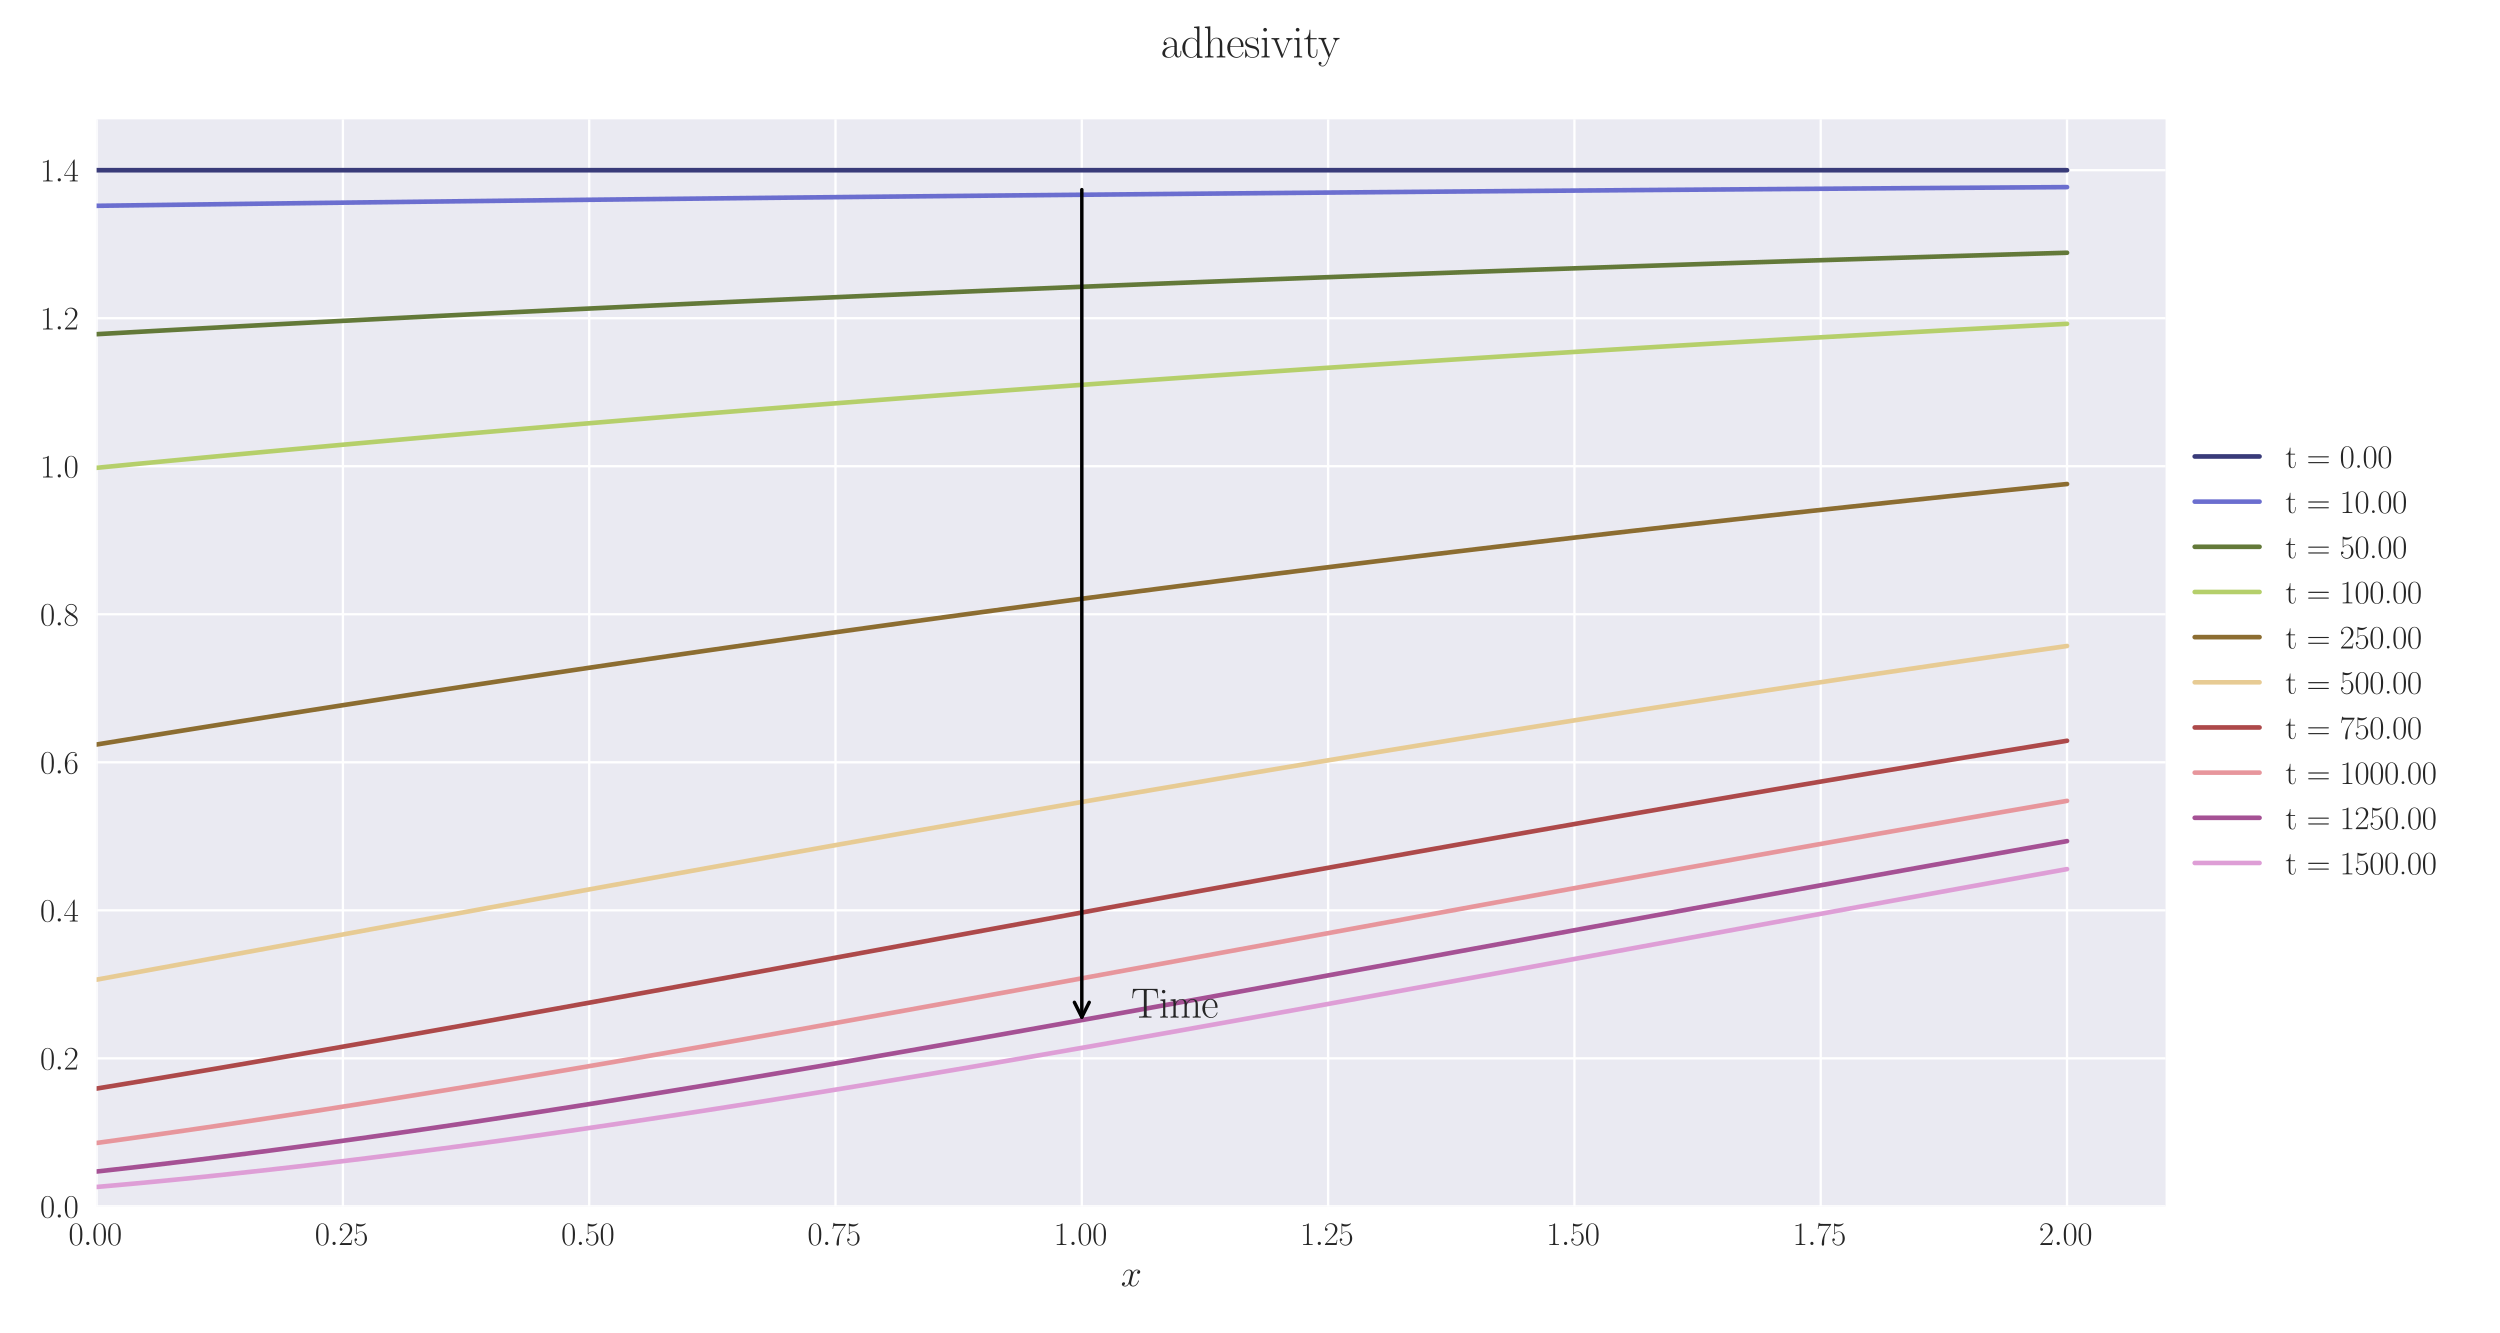 <?xml version="1.0" encoding="utf-8" standalone="no"?>
<!DOCTYPE svg PUBLIC "-//W3C//DTD SVG 1.1//EN"
  "http://www.w3.org/Graphics/SVG/1.1/DTD/svg11.dtd">
<svg xmlns:xlink="http://www.w3.org/1999/xlink" width="1080pt" height="576pt" viewBox="0 0 1080 576" xmlns="http://www.w3.org/2000/svg" version="1.1">
 <defs>
  <style type="text/css">*{stroke-linejoin: round; stroke-linecap: butt}</style>
 </defs>
 <g id="figure_1">
  <g id="patch_1">
   <path d="M 0 576 
L 1080 576 
L 1080 0 
L 0 0 
z
" style="fill: #ffffff"/>
  </g>
  <g id="axes_1">
   <g id="patch_2">
    <path d="M 41.731 521.153 
L 935.518 521.153 
L 935.518 51.564 
L 41.731 51.564 
z
" style="fill: #eaeaf2"/>
   </g>
   <g id="matplotlib.axis_1">
    <g id="xtick_1">
     <g id="line2d_1">
      <path d="M 41.731 521.153 
L 41.731 51.564 
" clip-path="url(#p444e261266)" style="fill: none; stroke: #ffffff; stroke-linecap: round"/>
     </g>
     <g id="line2d_2"/>
     <g id="text_1">
      <!-- $\mathdefault{0.00}$ -->
      <g style="fill: #262626" transform="translate(29.591 537.839) scale(0.14 -0.14)">
       <defs>
        <path id="CMR17-30" d="M 2688 2025 
C 2688 2416 2682 3080 2413 3591 
C 2176 4039 1798 4198 1466 4198 
C 1158 4198 768 4058 525 3597 
C 269 3118 243 2524 243 2025 
C 243 1661 250 1106 448 619 
C 723 -39 1216 -128 1466 -128 
C 1760 -128 2208 -7 2470 600 
C 2662 1042 2688 1559 2688 2025 
z
M 1466 -26 
C 1056 -26 813 325 723 812 
C 653 1188 653 1738 653 2096 
C 653 2588 653 2997 736 3387 
C 858 3929 1216 4096 1466 4096 
C 1728 4096 2067 3923 2189 3400 
C 2272 3036 2278 2607 2278 2096 
C 2278 1680 2278 1169 2202 792 
C 2067 95 1690 -26 1466 -26 
z
" transform="scale(0.016)"/>
        <path id="CMMI12-3a" d="M 1178 307 
C 1178 492 1024 619 870 619 
C 685 619 557 466 557 313 
C 557 128 710 0 864 0 
C 1050 0 1178 153 1178 307 
z
" transform="scale(0.016)"/>
       </defs>
       <use xlink:href="#CMR17-30" transform="scale(0.996)"/>
       <use xlink:href="#CMMI12-3a" transform="translate(45.69 0) scale(0.996)"/>
       <use xlink:href="#CMR17-30" transform="translate(72.788 0) scale(0.996)"/>
       <use xlink:href="#CMR17-30" transform="translate(118.478 0) scale(0.996)"/>
      </g>
     </g>
    </g>
    <g id="xtick_2">
     <g id="line2d_3">
      <path d="M 148.134 521.153 
L 148.134 51.564 
" clip-path="url(#p444e261266)" style="fill: none; stroke: #ffffff; stroke-linecap: round"/>
     </g>
     <g id="line2d_4"/>
     <g id="text_2">
      <!-- $\mathdefault{0.25}$ -->
      <g style="fill: #262626" transform="translate(135.994 537.839) scale(0.14 -0.14)">
       <defs>
        <path id="CMR17-32" d="M 2669 989 
L 2554 989 
C 2490 536 2438 459 2413 420 
C 2381 369 1920 369 1830 369 
L 602 369 
C 832 619 1280 1072 1824 1597 
C 2214 1967 2669 2402 2669 3035 
C 2669 3790 2067 4224 1395 4224 
C 691 4224 262 3604 262 3030 
C 262 2780 448 2748 525 2748 
C 589 2748 781 2787 781 3010 
C 781 3207 614 3264 525 3264 
C 486 3264 448 3258 422 3245 
C 544 3790 915 4058 1306 4058 
C 1862 4058 2227 3617 2227 3035 
C 2227 2479 1901 2000 1536 1584 
L 262 146 
L 262 0 
L 2515 0 
L 2669 989 
z
" transform="scale(0.016)"/>
        <path id="CMR17-35" d="M 730 3692 
C 794 3666 1056 3584 1325 3584 
C 1920 3584 2246 3911 2432 4100 
C 2432 4157 2432 4192 2394 4192 
C 2387 4192 2374 4192 2323 4163 
C 2099 4058 1837 3973 1517 3973 
C 1325 3973 1037 3999 723 4139 
C 653 4171 640 4171 634 4171 
C 602 4171 595 4164 595 4037 
L 595 2203 
C 595 2089 595 2057 659 2057 
C 691 2057 704 2070 736 2114 
C 941 2401 1222 2522 1542 2522 
C 1766 2522 2246 2382 2246 1289 
C 2246 1085 2246 715 2054 421 
C 1894 159 1645 25 1370 25 
C 947 25 518 320 403 814 
C 429 807 480 795 506 795 
C 589 795 749 840 749 1038 
C 749 1210 627 1280 506 1280 
C 358 1280 262 1190 262 1011 
C 262 454 704 -128 1382 -128 
C 2042 -128 2669 440 2669 1264 
C 2669 2030 2170 2624 1549 2624 
C 1222 2624 947 2503 730 2274 
L 730 3692 
z
" transform="scale(0.016)"/>
       </defs>
       <use xlink:href="#CMR17-30" transform="scale(0.996)"/>
       <use xlink:href="#CMMI12-3a" transform="translate(45.69 0) scale(0.996)"/>
       <use xlink:href="#CMR17-32" transform="translate(72.788 0) scale(0.996)"/>
       <use xlink:href="#CMR17-35" transform="translate(118.478 0) scale(0.996)"/>
      </g>
     </g>
    </g>
    <g id="xtick_3">
     <g id="line2d_5">
      <path d="M 254.537 521.153 
L 254.537 51.564 
" clip-path="url(#p444e261266)" style="fill: none; stroke: #ffffff; stroke-linecap: round"/>
     </g>
     <g id="line2d_6"/>
     <g id="text_3">
      <!-- $\mathdefault{0.50}$ -->
      <g style="fill: #262626" transform="translate(242.397 537.839) scale(0.14 -0.14)">
       <use xlink:href="#CMR17-30" transform="scale(0.996)"/>
       <use xlink:href="#CMMI12-3a" transform="translate(45.69 0) scale(0.996)"/>
       <use xlink:href="#CMR17-35" transform="translate(72.788 0) scale(0.996)"/>
       <use xlink:href="#CMR17-30" transform="translate(118.478 0) scale(0.996)"/>
      </g>
     </g>
    </g>
    <g id="xtick_4">
     <g id="line2d_7">
      <path d="M 360.94 521.153 
L 360.94 51.564 
" clip-path="url(#p444e261266)" style="fill: none; stroke: #ffffff; stroke-linecap: round"/>
     </g>
     <g id="line2d_8"/>
     <g id="text_4">
      <!-- $\mathdefault{0.75}$ -->
      <g style="fill: #262626" transform="translate(348.801 537.839) scale(0.14 -0.14)">
       <defs>
        <path id="CMR17-37" d="M 2886 3941 
L 2886 4081 
L 1382 4081 
C 634 4081 621 4165 595 4288 
L 480 4288 
L 294 3094 
L 410 3094 
C 429 3215 474 3540 550 3661 
C 589 3712 1062 3712 1171 3712 
L 2579 3712 
L 1869 2661 
C 1395 1954 1069 999 1069 165 
C 1069 89 1069 -128 1299 -128 
C 1530 -128 1530 89 1530 171 
L 1530 465 
C 1530 1508 1709 2196 2003 2636 
L 2886 3941 
z
" transform="scale(0.016)"/>
       </defs>
       <use xlink:href="#CMR17-30" transform="scale(0.996)"/>
       <use xlink:href="#CMMI12-3a" transform="translate(45.69 0) scale(0.996)"/>
       <use xlink:href="#CMR17-37" transform="translate(72.788 0) scale(0.996)"/>
       <use xlink:href="#CMR17-35" transform="translate(118.478 0) scale(0.996)"/>
      </g>
     </g>
    </g>
    <g id="xtick_5">
     <g id="line2d_9">
      <path d="M 467.343 521.153 
L 467.343 51.564 
" clip-path="url(#p444e261266)" style="fill: none; stroke: #ffffff; stroke-linecap: round"/>
     </g>
     <g id="line2d_10"/>
     <g id="text_5">
      <!-- $\mathdefault{1.00}$ -->
      <g style="fill: #262626" transform="translate(455.204 537.839) scale(0.14 -0.14)">
       <defs>
        <path id="CMR17-31" d="M 1702 4058 
C 1702 4192 1696 4192 1606 4192 
C 1357 3916 979 3827 621 3827 
C 602 3827 570 3827 563 3808 
C 557 3795 557 3782 557 3648 
C 755 3648 1088 3686 1344 3839 
L 1344 461 
C 1344 236 1331 160 781 160 
L 589 160 
L 589 0 
C 896 0 1216 0 1523 0 
C 1830 0 2150 0 2458 0 
L 2458 160 
L 2266 160 
C 1715 160 1702 230 1702 458 
L 1702 4058 
z
" transform="scale(0.016)"/>
       </defs>
       <use xlink:href="#CMR17-31" transform="scale(0.996)"/>
       <use xlink:href="#CMMI12-3a" transform="translate(45.69 0) scale(0.996)"/>
       <use xlink:href="#CMR17-30" transform="translate(72.788 0) scale(0.996)"/>
       <use xlink:href="#CMR17-30" transform="translate(118.478 0) scale(0.996)"/>
      </g>
     </g>
    </g>
    <g id="xtick_6">
     <g id="line2d_11">
      <path d="M 573.747 521.153 
L 573.747 51.564 
" clip-path="url(#p444e261266)" style="fill: none; stroke: #ffffff; stroke-linecap: round"/>
     </g>
     <g id="line2d_12"/>
     <g id="text_6">
      <!-- $\mathdefault{1.25}$ -->
      <g style="fill: #262626" transform="translate(561.607 537.839) scale(0.14 -0.14)">
       <use xlink:href="#CMR17-31" transform="scale(0.996)"/>
       <use xlink:href="#CMMI12-3a" transform="translate(45.69 0) scale(0.996)"/>
       <use xlink:href="#CMR17-32" transform="translate(72.788 0) scale(0.996)"/>
       <use xlink:href="#CMR17-35" transform="translate(118.478 0) scale(0.996)"/>
      </g>
     </g>
    </g>
    <g id="xtick_7">
     <g id="line2d_13">
      <path d="M 680.15 521.153 
L 680.15 51.564 
" clip-path="url(#p444e261266)" style="fill: none; stroke: #ffffff; stroke-linecap: round"/>
     </g>
     <g id="line2d_14"/>
     <g id="text_7">
      <!-- $\mathdefault{1.50}$ -->
      <g style="fill: #262626" transform="translate(668.01 537.839) scale(0.14 -0.14)">
       <use xlink:href="#CMR17-31" transform="scale(0.996)"/>
       <use xlink:href="#CMMI12-3a" transform="translate(45.69 0) scale(0.996)"/>
       <use xlink:href="#CMR17-35" transform="translate(72.788 0) scale(0.996)"/>
       <use xlink:href="#CMR17-30" transform="translate(118.478 0) scale(0.996)"/>
      </g>
     </g>
    </g>
    <g id="xtick_8">
     <g id="line2d_15">
      <path d="M 786.553 521.153 
L 786.553 51.564 
" clip-path="url(#p444e261266)" style="fill: none; stroke: #ffffff; stroke-linecap: round"/>
     </g>
     <g id="line2d_16"/>
     <g id="text_8">
      <!-- $\mathdefault{1.75}$ -->
      <g style="fill: #262626" transform="translate(774.414 537.839) scale(0.14 -0.14)">
       <use xlink:href="#CMR17-31" transform="scale(0.996)"/>
       <use xlink:href="#CMMI12-3a" transform="translate(45.69 0) scale(0.996)"/>
       <use xlink:href="#CMR17-37" transform="translate(72.788 0) scale(0.996)"/>
       <use xlink:href="#CMR17-35" transform="translate(118.478 0) scale(0.996)"/>
      </g>
     </g>
    </g>
    <g id="xtick_9">
     <g id="line2d_17">
      <path d="M 892.956 521.153 
L 892.956 51.564 
" clip-path="url(#p444e261266)" style="fill: none; stroke: #ffffff; stroke-linecap: round"/>
     </g>
     <g id="line2d_18"/>
     <g id="text_9">
      <!-- $\mathdefault{2.00}$ -->
      <g style="fill: #262626" transform="translate(880.817 537.839) scale(0.14 -0.14)">
       <use xlink:href="#CMR17-32" transform="scale(0.996)"/>
       <use xlink:href="#CMMI12-3a" transform="translate(45.69 0) scale(0.996)"/>
       <use xlink:href="#CMR17-30" transform="translate(72.788 0) scale(0.996)"/>
       <use xlink:href="#CMR17-30" transform="translate(118.478 0) scale(0.996)"/>
      </g>
     </g>
    </g>
    <g id="text_10">
     <!-- $x$ -->
     <g style="fill: #262626" transform="translate(484.189 555.621) scale(0.16 -0.16)">
      <defs>
       <path id="CMMI12-78" d="M 3034 2606 
C 2829 2567 2752 2414 2752 2293 
C 2752 2139 2874 2088 2963 2088 
C 3155 2088 3290 2254 3290 2427 
C 3290 2695 2982 2816 2714 2816 
C 2323 2816 2106 2433 2048 2312 
C 1901 2816 1504 2816 1389 2816 
C 736 2816 390 1980 390 1839 
C 390 1814 416 1782 461 1782 
C 512 1782 525 1820 538 1846 
C 755 2555 1184 2689 1370 2689 
C 1658 2689 1715 2420 1715 2267 
C 1715 2127 1677 1980 1600 1673 
L 1382 798 
C 1286 415 1101 64 762 64 
C 730 64 570 64 435 147 
C 666 192 717 383 717 460 
C 717 588 621 664 499 664 
C 346 664 179 530 179 326 
C 179 57 480 -64 755 -64 
C 1062 -64 1280 179 1414 441 
C 1517 64 1837 -64 2074 -64 
C 2726 -64 3072 773 3072 913 
C 3072 945 3046 971 3008 971 
C 2950 971 2944 939 2925 888 
C 2752 326 2381 64 2093 64 
C 1869 64 1747 230 1747 492 
C 1747 632 1773 734 1875 1156 
L 2099 2024 
C 2195 2408 2413 2689 2707 2689 
C 2720 2689 2899 2689 3034 2606 
z
" transform="scale(0.016)"/>
      </defs>
      <use xlink:href="#CMMI12-78" transform="scale(0.996)"/>
     </g>
    </g>
   </g>
   <g id="matplotlib.axis_2">
    <g id="ytick_1">
     <g id="line2d_19">
      <path d="M 41.731 521.153 
L 935.518 521.153 
" clip-path="url(#p444e261266)" style="fill: none; stroke: #ffffff; stroke-linecap: round"/>
     </g>
     <g id="line2d_20"/>
     <g id="text_11">
      <!-- $\mathdefault{0.0}$ -->
      <g style="fill: #262626" transform="translate(17.28 525.996) scale(0.14 -0.14)">
       <use xlink:href="#CMR17-30" transform="scale(0.996)"/>
       <use xlink:href="#CMMI12-3a" transform="translate(45.69 0) scale(0.996)"/>
       <use xlink:href="#CMR17-30" transform="translate(72.788 0) scale(0.996)"/>
      </g>
     </g>
    </g>
    <g id="ytick_2">
     <g id="line2d_21">
      <path d="M 41.731 457.206 
L 935.518 457.206 
" clip-path="url(#p444e261266)" style="fill: none; stroke: #ffffff; stroke-linecap: round"/>
     </g>
     <g id="line2d_22"/>
     <g id="text_12">
      <!-- $\mathdefault{0.2}$ -->
      <g style="fill: #262626" transform="translate(17.28 462.049) scale(0.14 -0.14)">
       <use xlink:href="#CMR17-30" transform="scale(0.996)"/>
       <use xlink:href="#CMMI12-3a" transform="translate(45.69 0) scale(0.996)"/>
       <use xlink:href="#CMR17-32" transform="translate(72.788 0) scale(0.996)"/>
      </g>
     </g>
    </g>
    <g id="ytick_3">
     <g id="line2d_23">
      <path d="M 41.731 393.26 
L 935.518 393.26 
" clip-path="url(#p444e261266)" style="fill: none; stroke: #ffffff; stroke-linecap: round"/>
     </g>
     <g id="line2d_24"/>
     <g id="text_13">
      <!-- $\mathdefault{0.4}$ -->
      <g style="fill: #262626" transform="translate(17.28 398.103) scale(0.14 -0.14)">
       <defs>
        <path id="CMR17-34" d="M 2150 4122 
C 2150 4256 2144 4256 2029 4256 
L 128 1254 
L 128 1088 
L 1779 1088 
L 1779 457 
C 1779 224 1766 160 1318 160 
L 1197 160 
L 1197 0 
C 1402 0 1747 0 1965 0 
C 2182 0 2528 0 2733 0 
L 2733 160 
L 2611 160 
C 2163 160 2150 224 2150 457 
L 2150 1088 
L 2803 1088 
L 2803 1254 
L 2150 1254 
L 2150 4122 
z
M 1798 3703 
L 1798 1254 
L 256 1254 
L 1798 3703 
z
" transform="scale(0.016)"/>
       </defs>
       <use xlink:href="#CMR17-30" transform="scale(0.996)"/>
       <use xlink:href="#CMMI12-3a" transform="translate(45.69 0) scale(0.996)"/>
       <use xlink:href="#CMR17-34" transform="translate(72.788 0) scale(0.996)"/>
      </g>
     </g>
    </g>
    <g id="ytick_4">
     <g id="line2d_25">
      <path d="M 41.731 329.313 
L 935.518 329.313 
" clip-path="url(#p444e261266)" style="fill: none; stroke: #ffffff; stroke-linecap: round"/>
     </g>
     <g id="line2d_26"/>
     <g id="text_14">
      <!-- $\mathdefault{0.6}$ -->
      <g style="fill: #262626" transform="translate(17.28 334.156) scale(0.14 -0.14)">
       <defs>
        <path id="CMR17-36" d="M 678 2176 
C 678 3690 1395 4032 1811 4032 
C 1946 4032 2272 4009 2400 3776 
C 2298 3776 2106 3776 2106 3553 
C 2106 3381 2246 3323 2336 3323 
C 2394 3323 2566 3348 2566 3560 
C 2566 3954 2246 4179 1805 4179 
C 1043 4179 243 3390 243 1984 
C 243 253 966 -128 1478 -128 
C 2099 -128 2688 427 2688 1283 
C 2688 2081 2170 2662 1517 2662 
C 1126 2662 838 2407 678 1960 
L 678 2176 
z
M 1478 25 
C 691 25 691 1200 691 1436 
C 691 1896 909 2560 1504 2560 
C 1613 2560 1926 2560 2138 2120 
C 2253 1870 2253 1609 2253 1289 
C 2253 944 2253 690 2118 434 
C 1978 171 1773 25 1478 25 
z
" transform="scale(0.016)"/>
       </defs>
       <use xlink:href="#CMR17-30" transform="scale(0.996)"/>
       <use xlink:href="#CMMI12-3a" transform="translate(45.69 0) scale(0.996)"/>
       <use xlink:href="#CMR17-36" transform="translate(72.788 0) scale(0.996)"/>
      </g>
     </g>
    </g>
    <g id="ytick_5">
     <g id="line2d_27">
      <path d="M 41.731 265.366 
L 935.518 265.366 
" clip-path="url(#p444e261266)" style="fill: none; stroke: #ffffff; stroke-linecap: round"/>
     </g>
     <g id="line2d_28"/>
     <g id="text_15">
      <!-- $\mathdefault{0.8}$ -->
      <g style="fill: #262626" transform="translate(17.28 270.209) scale(0.14 -0.14)">
       <defs>
        <path id="CMR17-38" d="M 1741 2264 
C 2144 2467 2554 2773 2554 3263 
C 2554 3841 1990 4179 1472 4179 
C 890 4179 378 3759 378 3180 
C 378 3021 416 2747 666 2505 
C 730 2442 998 2251 1171 2130 
C 883 1983 211 1634 211 934 
C 211 279 838 -128 1459 -128 
C 2144 -128 2720 362 2720 1010 
C 2720 1590 2330 1857 2074 2029 
L 1741 2264 
z
M 902 2822 
C 851 2854 595 3051 595 3351 
C 595 3739 998 4032 1459 4032 
C 1965 4032 2336 3676 2336 3262 
C 2336 2669 1670 2331 1638 2331 
C 1632 2331 1626 2331 1574 2370 
L 902 2822 
z
M 2080 1519 
C 2176 1449 2483 1240 2483 851 
C 2483 381 2010 25 1472 25 
C 890 25 448 438 448 940 
C 448 1443 838 1862 1280 2060 
L 2080 1519 
z
" transform="scale(0.016)"/>
       </defs>
       <use xlink:href="#CMR17-30" transform="scale(0.996)"/>
       <use xlink:href="#CMMI12-3a" transform="translate(45.69 0) scale(0.996)"/>
       <use xlink:href="#CMR17-38" transform="translate(72.788 0) scale(0.996)"/>
      </g>
     </g>
    </g>
    <g id="ytick_6">
     <g id="line2d_29">
      <path d="M 41.731 201.42 
L 935.518 201.42 
" clip-path="url(#p444e261266)" style="fill: none; stroke: #ffffff; stroke-linecap: round"/>
     </g>
     <g id="line2d_30"/>
     <g id="text_16">
      <!-- $\mathdefault{1.0}$ -->
      <g style="fill: #262626" transform="translate(17.28 206.263) scale(0.14 -0.14)">
       <use xlink:href="#CMR17-31" transform="scale(0.996)"/>
       <use xlink:href="#CMMI12-3a" transform="translate(45.69 0) scale(0.996)"/>
       <use xlink:href="#CMR17-30" transform="translate(72.788 0) scale(0.996)"/>
      </g>
     </g>
    </g>
    <g id="ytick_7">
     <g id="line2d_31">
      <path d="M 41.731 137.473 
L 935.518 137.473 
" clip-path="url(#p444e261266)" style="fill: none; stroke: #ffffff; stroke-linecap: round"/>
     </g>
     <g id="line2d_32"/>
     <g id="text_17">
      <!-- $\mathdefault{1.2}$ -->
      <g style="fill: #262626" transform="translate(17.28 142.316) scale(0.14 -0.14)">
       <use xlink:href="#CMR17-31" transform="scale(0.996)"/>
       <use xlink:href="#CMMI12-3a" transform="translate(45.69 0) scale(0.996)"/>
       <use xlink:href="#CMR17-32" transform="translate(72.788 0) scale(0.996)"/>
      </g>
     </g>
    </g>
    <g id="ytick_8">
     <g id="line2d_33">
      <path d="M 41.731 73.526 
L 935.518 73.526 
" clip-path="url(#p444e261266)" style="fill: none; stroke: #ffffff; stroke-linecap: round"/>
     </g>
     <g id="line2d_34"/>
     <g id="text_18">
      <!-- $\mathdefault{1.4}$ -->
      <g style="fill: #262626" transform="translate(17.28 78.369) scale(0.14 -0.14)">
       <use xlink:href="#CMR17-31" transform="scale(0.996)"/>
       <use xlink:href="#CMMI12-3a" transform="translate(45.69 0) scale(0.996)"/>
       <use xlink:href="#CMR17-34" transform="translate(72.788 0) scale(0.996)"/>
      </g>
     </g>
    </g>
   </g>
   <g id="line2d_35">
    <path d="M 41.731 73.526 
L 50.243 73.526 
L 58.755 73.526 
L 67.267 73.526 
L 75.78 73.526 
L 84.292 73.526 
L 92.804 73.526 
L 101.316 73.526 
L 109.829 73.526 
L 118.341 73.526 
L 126.853 73.526 
L 135.365 73.526 
L 143.878 73.526 
L 152.39 73.526 
L 160.902 73.526 
L 169.414 73.526 
L 177.927 73.526 
L 186.439 73.526 
L 194.951 73.526 
L 203.463 73.526 
L 211.976 73.526 
L 220.488 73.526 
L 229 73.526 
L 237.513 73.526 
L 246.025 73.526 
L 254.537 73.526 
L 263.049 73.526 
L 271.562 73.526 
L 280.074 73.526 
L 288.586 73.526 
L 297.098 73.526 
L 305.611 73.526 
L 314.123 73.526 
L 322.635 73.526 
L 331.147 73.526 
L 339.66 73.526 
L 348.172 73.526 
L 356.684 73.526 
L 365.196 73.526 
L 373.709 73.526 
L 382.221 73.526 
L 390.733 73.526 
L 399.245 73.526 
L 407.758 73.526 
L 416.27 73.526 
L 424.782 73.526 
L 433.294 73.526 
L 441.807 73.526 
L 450.319 73.526 
L 458.831 73.526 
L 467.343 73.526 
L 475.856 73.526 
L 484.368 73.526 
L 492.88 73.526 
L 501.393 73.526 
L 509.905 73.526 
L 518.417 73.526 
L 526.929 73.526 
L 535.442 73.526 
L 543.954 73.526 
L 552.466 73.526 
L 560.978 73.526 
L 569.491 73.526 
L 578.003 73.526 
L 586.515 73.526 
L 595.027 73.526 
L 603.54 73.526 
L 612.052 73.526 
L 620.564 73.526 
L 629.076 73.526 
L 637.589 73.526 
L 646.101 73.526 
L 654.613 73.526 
L 663.125 73.526 
L 671.638 73.526 
L 680.15 73.526 
L 688.662 73.526 
L 697.174 73.526 
L 705.687 73.526 
L 714.199 73.526 
L 722.711 73.526 
L 731.223 73.526 
L 739.736 73.526 
L 748.248 73.526 
L 756.76 73.526 
L 765.273 73.526 
L 773.785 73.526 
L 782.297 73.526 
L 790.809 73.526 
L 799.322 73.526 
L 807.834 73.526 
L 816.346 73.526 
L 824.858 73.526 
L 833.371 73.526 
L 841.883 73.526 
L 850.395 73.526 
L 858.907 73.526 
L 867.42 73.526 
L 875.932 73.526 
L 884.444 73.526 
L 892.956 73.526 
" clip-path="url(#p444e261266)" style="fill: none; stroke: #393b79; stroke-width: 2; stroke-linecap: round"/>
   </g>
   <g id="line2d_36">
    <path d="M 41.731 88.912 
L 50.243 88.798 
L 58.755 88.685 
L 67.267 88.573 
L 75.78 88.462 
L 84.292 88.351 
L 92.804 88.242 
L 101.316 88.133 
L 109.829 88.025 
L 118.341 87.918 
L 126.853 87.811 
L 135.365 87.706 
L 143.878 87.601 
L 152.39 87.497 
L 160.902 87.394 
L 169.414 87.292 
L 177.927 87.19 
L 186.439 87.088 
L 194.951 86.988 
L 203.463 86.888 
L 211.976 86.789 
L 220.488 86.691 
L 229 86.594 
L 237.513 86.497 
L 246.025 86.401 
L 254.537 86.306 
L 263.049 86.211 
L 271.562 86.117 
L 280.074 86.024 
L 288.586 85.932 
L 297.098 85.84 
L 305.611 85.749 
L 314.123 85.658 
L 322.635 85.568 
L 331.147 85.479 
L 339.66 85.39 
L 348.172 85.302 
L 356.684 85.215 
L 365.196 85.128 
L 373.709 85.042 
L 382.221 84.957 
L 390.733 84.872 
L 399.245 84.788 
L 407.758 84.705 
L 416.27 84.622 
L 424.782 84.54 
L 433.294 84.458 
L 441.807 84.377 
L 450.319 84.297 
L 458.831 84.217 
L 467.343 84.137 
L 475.856 84.058 
L 484.368 83.98 
L 492.88 83.903 
L 501.393 83.825 
L 509.905 83.749 
L 518.417 83.673 
L 526.929 83.598 
L 535.442 83.523 
L 543.954 83.449 
L 552.466 83.375 
L 560.978 83.302 
L 569.491 83.229 
L 578.003 83.158 
L 586.515 83.086 
L 595.027 83.015 
L 603.54 82.945 
L 612.052 82.875 
L 620.564 82.806 
L 629.076 82.737 
L 637.589 82.668 
L 646.101 82.6 
L 654.613 82.532 
L 663.125 82.465 
L 671.638 82.399 
L 680.15 82.333 
L 688.662 82.267 
L 697.174 82.202 
L 705.687 82.138 
L 714.199 82.074 
L 722.711 82.01 
L 731.223 81.947 
L 739.736 81.885 
L 748.248 81.822 
L 756.76 81.761 
L 765.273 81.7 
L 773.785 81.639 
L 782.297 81.579 
L 790.809 81.519 
L 799.322 81.459 
L 807.834 81.4 
L 816.346 81.342 
L 824.858 81.284 
L 833.371 81.226 
L 841.883 81.169 
L 850.395 81.112 
L 858.907 81.055 
L 867.42 80.999 
L 875.932 80.943 
L 884.444 80.888 
L 892.956 80.833 
" clip-path="url(#p444e261266)" style="fill: none; stroke: #6b6ecf; stroke-width: 2; stroke-linecap: round"/>
   </g>
   <g id="line2d_37">
    <path d="M 41.731 144.371 
L 50.243 143.893 
L 58.755 143.417 
L 67.267 142.945 
L 75.78 142.476 
L 84.292 142.009 
L 92.804 141.547 
L 101.316 141.086 
L 109.829 140.629 
L 118.341 140.174 
L 126.853 139.723 
L 135.365 139.275 
L 143.878 138.829 
L 152.39 138.386 
L 160.902 137.947 
L 169.414 137.509 
L 177.927 137.075 
L 186.439 136.644 
L 194.951 136.215 
L 203.463 135.789 
L 211.976 135.367 
L 220.488 134.946 
L 229 134.529 
L 237.513 134.114 
L 246.025 133.702 
L 254.537 133.292 
L 263.049 132.886 
L 271.562 132.482 
L 280.074 132.08 
L 288.586 131.682 
L 297.098 131.285 
L 305.611 130.891 
L 314.123 130.501 
L 322.635 130.112 
L 331.147 129.726 
L 339.66 129.343 
L 348.172 128.963 
L 356.684 128.584 
L 365.196 128.208 
L 373.709 127.835 
L 382.221 127.464 
L 390.733 127.095 
L 399.245 126.729 
L 407.758 126.366 
L 416.27 126.004 
L 424.782 125.645 
L 433.294 125.289 
L 441.807 124.935 
L 450.319 124.583 
L 458.831 124.234 
L 467.343 123.887 
L 475.856 123.542 
L 484.368 123.199 
L 492.88 122.859 
L 501.393 122.522 
L 509.905 122.185 
L 518.417 121.851 
L 526.929 121.52 
L 535.442 121.192 
L 543.954 120.864 
L 552.466 120.539 
L 560.978 120.217 
L 569.491 119.897 
L 578.003 119.578 
L 586.515 119.262 
L 595.027 118.948 
L 603.54 118.636 
L 612.052 118.326 
L 620.564 118.018 
L 629.076 117.712 
L 637.589 117.409 
L 646.101 117.107 
L 654.613 116.807 
L 663.125 116.509 
L 671.638 116.213 
L 680.15 115.92 
L 688.662 115.628 
L 697.174 115.338 
L 705.687 115.05 
L 714.199 114.764 
L 722.711 114.481 
L 731.223 114.198 
L 739.736 113.918 
L 748.248 113.64 
L 756.76 113.363 
L 765.273 113.089 
L 773.785 112.816 
L 782.297 112.545 
L 790.809 112.276 
L 799.322 112.009 
L 807.834 111.744 
L 816.346 111.479 
L 824.858 111.217 
L 833.371 110.957 
L 841.883 110.699 
L 850.395 110.442 
L 858.907 110.187 
L 867.42 109.934 
L 875.932 109.682 
L 884.444 109.432 
L 892.956 109.185 
" clip-path="url(#p444e261266)" style="fill: none; stroke: #637939; stroke-width: 2; stroke-linecap: round"/>
   </g>
   <g id="line2d_38">
    <path d="M 41.731 202.098 
L 50.243 201.273 
L 58.755 200.452 
L 67.267 199.636 
L 75.78 198.825 
L 84.292 198.019 
L 92.804 197.218 
L 101.316 196.42 
L 109.829 195.628 
L 118.341 194.84 
L 126.853 194.056 
L 135.365 193.278 
L 143.878 192.503 
L 152.39 191.734 
L 160.902 190.968 
L 169.414 190.208 
L 177.927 189.452 
L 186.439 188.7 
L 194.951 187.952 
L 203.463 187.21 
L 211.976 186.471 
L 220.488 185.736 
L 229 185.007 
L 237.513 184.281 
L 246.025 183.56 
L 254.537 182.843 
L 263.049 182.13 
L 271.562 181.421 
L 280.074 180.717 
L 288.586 180.018 
L 297.098 179.321 
L 305.611 178.63 
L 314.123 177.943 
L 322.635 177.259 
L 331.147 176.58 
L 339.66 175.905 
L 348.172 175.233 
L 356.684 174.567 
L 365.196 173.904 
L 373.709 173.244 
L 382.221 172.59 
L 390.733 171.938 
L 399.245 171.292 
L 407.758 170.649 
L 416.27 170.009 
L 424.782 169.374 
L 433.294 168.742 
L 441.807 168.115 
L 450.319 167.491 
L 458.831 166.871 
L 467.343 166.256 
L 475.856 165.643 
L 484.368 165.035 
L 492.88 164.43 
L 501.393 163.829 
L 509.905 163.231 
L 518.417 162.638 
L 526.929 162.048 
L 535.442 161.462 
L 543.954 160.879 
L 552.466 160.3 
L 560.978 159.724 
L 569.491 159.153 
L 578.003 158.584 
L 586.515 158.02 
L 595.027 157.458 
L 603.54 156.901 
L 612.052 156.346 
L 620.564 155.796 
L 629.076 155.248 
L 637.589 154.705 
L 646.101 154.163 
L 654.613 153.627 
L 663.125 153.092 
L 671.638 152.562 
L 680.15 152.035 
L 688.662 151.511 
L 697.174 150.991 
L 705.687 150.474 
L 714.199 149.96 
L 722.711 149.449 
L 731.223 148.942 
L 739.736 148.438 
L 748.248 147.937 
L 756.76 147.439 
L 765.273 146.944 
L 773.785 146.453 
L 782.297 145.964 
L 790.809 145.479 
L 799.322 144.997 
L 807.834 144.517 
L 816.346 144.042 
L 824.858 143.568 
L 833.371 143.098 
L 841.883 142.631 
L 850.395 142.167 
L 858.907 141.706 
L 867.42 141.248 
L 875.932 140.793 
L 884.444 140.341 
L 892.956 139.891 
" clip-path="url(#p444e261266)" style="fill: none; stroke: #b5cf6b; stroke-width: 2; stroke-linecap: round"/>
   </g>
   <g id="line2d_39">
    <path d="M 41.731 321.634 
L 50.243 320.246 
L 58.755 318.863 
L 67.267 317.485 
L 75.78 316.112 
L 84.292 314.744 
L 92.804 313.381 
L 101.316 312.023 
L 109.829 310.67 
L 118.341 309.322 
L 126.853 307.98 
L 135.365 306.642 
L 143.878 305.31 
L 152.39 303.983 
L 160.902 302.661 
L 169.414 301.344 
L 177.927 300.033 
L 186.439 298.727 
L 194.951 297.426 
L 203.463 296.131 
L 211.976 294.841 
L 220.488 293.556 
L 229 292.277 
L 237.513 291.003 
L 246.025 289.734 
L 254.537 288.471 
L 263.049 287.213 
L 271.562 285.96 
L 280.074 284.713 
L 288.586 283.472 
L 297.098 282.236 
L 305.611 281.005 
L 314.123 279.78 
L 322.635 278.56 
L 331.147 277.346 
L 339.66 276.137 
L 348.172 274.933 
L 356.684 273.736 
L 365.196 272.543 
L 373.709 271.356 
L 382.221 270.175 
L 390.733 268.999 
L 399.245 267.828 
L 407.758 266.664 
L 416.27 265.504 
L 424.782 264.35 
L 433.294 263.201 
L 441.807 262.058 
L 450.319 260.92 
L 458.831 259.788 
L 467.343 258.661 
L 475.856 257.54 
L 484.368 256.424 
L 492.88 255.314 
L 501.393 254.209 
L 509.905 253.109 
L 518.417 252.016 
L 526.929 250.927 
L 535.442 249.844 
L 543.954 248.766 
L 552.466 247.693 
L 560.978 246.627 
L 569.491 245.565 
L 578.003 244.509 
L 586.515 243.458 
L 595.027 242.412 
L 603.54 241.372 
L 612.052 240.337 
L 620.564 239.308 
L 629.076 238.284 
L 637.589 237.265 
L 646.101 236.251 
L 654.613 235.243 
L 663.125 234.24 
L 671.638 233.242 
L 680.15 232.249 
L 688.662 231.262 
L 697.174 230.28 
L 705.687 229.303 
L 714.199 228.331 
L 722.711 227.365 
L 731.223 226.403 
L 739.736 225.447 
L 748.248 224.496 
L 756.76 223.55 
L 765.273 222.61 
L 773.785 221.674 
L 782.297 220.743 
L 790.809 219.817 
L 799.322 218.897 
L 807.834 217.981 
L 816.346 217.07 
L 824.858 216.165 
L 833.371 215.264 
L 841.883 214.369 
L 850.395 213.478 
L 858.907 212.593 
L 867.42 211.712 
L 875.932 210.836 
L 884.444 209.965 
L 892.956 209.099 
" clip-path="url(#p444e261266)" style="fill: none; stroke: #8c6d31; stroke-width: 2; stroke-linecap: round"/>
   </g>
   <g id="line2d_40">
    <path d="M 41.731 423.213 
L 50.243 421.655 
L 58.755 420.096 
L 67.267 418.535 
L 75.78 416.974 
L 84.292 415.411 
L 92.804 413.848 
L 101.316 412.285 
L 109.829 410.721 
L 118.341 409.158 
L 126.853 407.594 
L 135.365 406.03 
L 143.878 404.467 
L 152.39 402.904 
L 160.902 401.341 
L 169.414 399.78 
L 177.927 398.219 
L 186.439 396.659 
L 194.951 395.1 
L 203.463 393.543 
L 211.976 391.987 
L 220.488 390.433 
L 229 388.88 
L 237.513 387.328 
L 246.025 385.779 
L 254.537 384.232 
L 263.049 382.686 
L 271.562 381.143 
L 280.074 379.602 
L 288.586 378.064 
L 297.098 376.528 
L 305.611 374.994 
L 314.123 373.464 
L 322.635 371.936 
L 331.147 370.411 
L 339.66 368.888 
L 348.172 367.369 
L 356.684 365.853 
L 365.196 364.34 
L 373.709 362.831 
L 382.221 361.325 
L 390.733 359.822 
L 399.245 358.322 
L 407.758 356.827 
L 416.27 355.334 
L 424.782 353.846 
L 433.294 352.361 
L 441.807 350.881 
L 450.319 349.404 
L 458.831 347.931 
L 467.343 346.462 
L 475.856 344.997 
L 484.368 343.537 
L 492.88 342.08 
L 501.393 340.628 
L 509.905 339.18 
L 518.417 337.737 
L 526.929 336.298 
L 535.442 334.863 
L 543.954 333.433 
L 552.466 332.007 
L 560.978 330.586 
L 569.491 329.17 
L 578.003 327.758 
L 586.515 326.351 
L 595.027 324.949 
L 603.54 323.551 
L 612.052 322.159 
L 620.564 320.771 
L 629.076 319.388 
L 637.589 318.01 
L 646.101 316.637 
L 654.613 315.269 
L 663.125 313.906 
L 671.638 312.548 
L 680.15 311.195 
L 688.662 309.847 
L 697.174 308.504 
L 705.687 307.166 
L 714.199 305.834 
L 722.711 304.507 
L 731.223 303.185 
L 739.736 301.868 
L 748.248 300.556 
L 756.76 299.25 
L 765.273 297.949 
L 773.785 296.653 
L 782.297 295.363 
L 790.809 294.078 
L 799.322 292.798 
L 807.834 291.524 
L 816.346 290.254 
L 824.858 288.991 
L 833.371 287.732 
L 841.883 286.479 
L 850.395 285.232 
L 858.907 283.99 
L 867.42 282.753 
L 875.932 281.522 
L 884.444 280.296 
L 892.956 279.076 
" clip-path="url(#p444e261266)" style="fill: none; stroke: #e7cb94; stroke-width: 2; stroke-linecap: round"/>
   </g>
   <g id="line2d_41">
    <path d="M 41.731 470.259 
L 50.243 468.857 
L 58.755 467.446 
L 67.267 466.027 
L 75.78 464.599 
L 84.292 463.162 
L 92.804 461.718 
L 101.316 460.267 
L 109.829 458.808 
L 118.341 457.342 
L 126.853 455.87 
L 135.365 454.391 
L 143.878 452.906 
L 152.39 451.415 
L 160.902 449.919 
L 169.414 448.417 
L 177.927 446.91 
L 186.439 445.399 
L 194.951 443.883 
L 203.463 442.362 
L 211.976 440.838 
L 220.488 439.309 
L 229 437.777 
L 237.513 436.242 
L 246.025 434.703 
L 254.537 433.162 
L 263.049 431.617 
L 271.562 430.07 
L 280.074 428.521 
L 288.586 426.97 
L 297.098 425.417 
L 305.611 423.861 
L 314.123 422.305 
L 322.635 420.747 
L 331.147 419.187 
L 339.66 417.627 
L 348.172 416.066 
L 356.684 414.504 
L 365.196 412.941 
L 373.709 411.378 
L 382.221 409.815 
L 390.733 408.252 
L 399.245 406.689 
L 407.758 405.126 
L 416.27 403.564 
L 424.782 402.002 
L 433.294 400.441 
L 441.807 398.88 
L 450.319 397.321 
L 458.831 395.762 
L 467.343 394.205 
L 475.856 392.649 
L 484.368 391.095 
L 492.88 389.542 
L 501.393 387.991 
L 509.905 386.441 
L 518.417 384.894 
L 526.929 383.348 
L 535.442 381.805 
L 543.954 380.264 
L 552.466 378.725 
L 560.978 377.188 
L 569.491 375.655 
L 578.003 374.123 
L 586.515 372.595 
L 595.027 371.069 
L 603.54 369.546 
L 612.052 368.027 
L 620.564 366.51 
L 629.076 364.996 
L 637.589 363.486 
L 646.101 361.979 
L 654.613 360.475 
L 663.125 358.975 
L 671.638 357.479 
L 680.15 355.986 
L 688.662 354.496 
L 697.174 353.011 
L 705.687 351.529 
L 714.199 350.051 
L 722.711 348.577 
L 731.223 347.107 
L 739.736 345.641 
L 748.248 344.179 
L 756.76 342.722 
L 765.273 341.268 
L 773.785 339.819 
L 782.297 338.375 
L 790.809 336.934 
L 799.322 335.498 
L 807.834 334.067 
L 816.346 332.64 
L 824.858 331.217 
L 833.371 329.799 
L 841.883 328.386 
L 850.395 326.978 
L 858.907 325.574 
L 867.42 324.175 
L 875.932 322.781 
L 884.444 321.391 
L 892.956 320.007 
" clip-path="url(#p444e261266)" style="fill: none; stroke: #ad494a; stroke-width: 2; stroke-linecap: round"/>
   </g>
   <g id="line2d_42">
    <path d="M 41.731 493.766 
L 50.243 492.594 
L 58.755 491.406 
L 67.267 490.203 
L 75.78 488.984 
L 84.292 487.751 
L 92.804 486.503 
L 101.316 485.241 
L 109.829 483.965 
L 118.341 482.677 
L 126.853 481.375 
L 135.365 480.062 
L 143.878 478.736 
L 152.39 477.398 
L 160.902 476.05 
L 169.414 474.69 
L 177.927 473.32 
L 186.439 471.94 
L 194.951 470.55 
L 203.463 469.151 
L 211.976 467.742 
L 220.488 466.324 
L 229 464.898 
L 237.513 463.464 
L 246.025 462.022 
L 254.537 460.572 
L 263.049 459.115 
L 271.562 457.651 
L 280.074 456.18 
L 288.586 454.703 
L 297.098 453.22 
L 305.611 451.731 
L 314.123 450.236 
L 322.635 448.736 
L 331.147 447.23 
L 339.66 445.72 
L 348.172 444.205 
L 356.684 442.686 
L 365.196 441.163 
L 373.709 439.635 
L 382.221 438.105 
L 390.733 436.57 
L 399.245 435.033 
L 407.758 433.492 
L 416.27 431.949 
L 424.782 430.403 
L 433.294 428.854 
L 441.807 427.304 
L 450.319 425.751 
L 458.831 424.197 
L 467.343 422.641 
L 475.856 421.083 
L 484.368 419.524 
L 492.88 417.965 
L 501.393 416.404 
L 509.905 414.842 
L 518.417 413.28 
L 526.929 411.718 
L 535.442 410.155 
L 543.954 408.593 
L 552.466 407.03 
L 560.978 405.467 
L 569.491 403.905 
L 578.003 402.343 
L 586.515 400.782 
L 595.027 399.222 
L 603.54 397.663 
L 612.052 396.104 
L 620.564 394.547 
L 629.076 392.991 
L 637.589 391.437 
L 646.101 389.884 
L 654.613 388.333 
L 663.125 386.783 
L 671.638 385.236 
L 680.15 383.69 
L 688.662 382.147 
L 697.174 380.605 
L 705.687 379.066 
L 714.199 377.53 
L 722.711 375.996 
L 731.223 374.464 
L 739.736 372.935 
L 748.248 371.409 
L 756.76 369.886 
L 765.273 368.366 
L 773.785 366.849 
L 782.297 365.335 
L 790.809 363.824 
L 799.322 362.317 
L 807.834 360.813 
L 816.346 359.312 
L 824.858 357.815 
L 833.371 356.322 
L 841.883 354.832 
L 850.395 353.346 
L 858.907 351.864 
L 867.42 350.385 
L 875.932 348.911 
L 884.444 347.44 
L 892.956 345.973 
" clip-path="url(#p444e261266)" style="fill: none; stroke: #e7969c; stroke-width: 2; stroke-linecap: round"/>
   </g>
   <g id="line2d_43">
    <path d="M 41.731 506.095 
L 50.243 505.148 
L 58.755 504.179 
L 67.267 503.189 
L 75.78 502.178 
L 84.292 501.146 
L 92.804 500.095 
L 101.316 499.024 
L 109.829 497.934 
L 118.341 496.826 
L 126.853 495.7 
L 135.365 494.557 
L 143.878 493.397 
L 152.39 492.22 
L 160.902 491.027 
L 169.414 489.819 
L 177.927 488.596 
L 186.439 487.358 
L 194.951 486.106 
L 203.463 484.84 
L 211.976 483.56 
L 220.488 482.268 
L 229 480.963 
L 237.513 479.645 
L 246.025 478.316 
L 254.537 476.975 
L 263.049 475.623 
L 271.562 474.261 
L 280.074 472.888 
L 288.586 471.504 
L 297.098 470.112 
L 305.611 468.709 
L 314.123 467.298 
L 322.635 465.878 
L 331.147 464.45 
L 339.66 463.013 
L 348.172 461.569 
L 356.684 460.117 
L 365.196 458.658 
L 373.709 457.192 
L 382.221 455.719 
L 390.733 454.24 
L 399.245 452.755 
L 407.758 451.264 
L 416.27 449.768 
L 424.782 448.266 
L 433.294 446.76 
L 441.807 445.248 
L 450.319 443.732 
L 458.831 442.212 
L 467.343 440.687 
L 475.856 439.159 
L 484.368 437.627 
L 492.88 436.092 
L 501.393 434.554 
L 509.905 433.013 
L 518.417 431.469 
L 526.929 429.922 
L 535.442 428.373 
L 543.954 426.822 
L 552.466 425.269 
L 560.978 423.714 
L 569.491 422.158 
L 578.003 420.6 
L 586.515 419.042 
L 595.027 417.482 
L 603.54 415.921 
L 612.052 414.359 
L 620.564 412.797 
L 629.076 411.235 
L 637.589 409.673 
L 646.101 408.11 
L 654.613 406.548 
L 663.125 404.985 
L 671.638 403.423 
L 680.15 401.862 
L 688.662 400.301 
L 697.174 398.742 
L 705.687 397.183 
L 714.199 395.625 
L 722.711 394.069 
L 731.223 392.513 
L 739.736 390.959 
L 748.248 389.407 
L 756.76 387.857 
L 765.273 386.308 
L 773.785 384.761 
L 782.297 383.216 
L 790.809 381.674 
L 799.322 380.133 
L 807.834 378.595 
L 816.346 377.06 
L 824.858 375.527 
L 833.371 373.996 
L 841.883 372.468 
L 850.395 370.944 
L 858.907 369.422 
L 867.42 367.903 
L 875.932 366.387 
L 884.444 364.874 
L 892.956 363.364 
" clip-path="url(#p444e261266)" style="fill: none; stroke: #a55194; stroke-width: 2; stroke-linecap: round"/>
   </g>
   <g id="line2d_44">
    <path d="M 41.731 512.768 
L 50.243 512.017 
L 58.755 511.238 
L 67.267 510.434 
L 75.78 509.604 
L 84.292 508.75 
L 92.804 507.871 
L 101.316 506.968 
L 109.829 506.043 
L 118.341 505.095 
L 126.853 504.125 
L 135.365 503.133 
L 143.878 502.121 
L 152.39 501.088 
L 160.902 500.036 
L 169.414 498.964 
L 177.927 497.873 
L 186.439 496.764 
L 194.951 495.638 
L 203.463 494.493 
L 211.976 493.332 
L 220.488 492.155 
L 229 490.962 
L 237.513 489.753 
L 246.025 488.529 
L 254.537 487.29 
L 263.049 486.037 
L 271.562 484.771 
L 280.074 483.491 
L 288.586 482.197 
L 297.098 480.892 
L 305.611 479.574 
L 314.123 478.244 
L 322.635 476.903 
L 331.147 475.55 
L 339.66 474.187 
L 348.172 472.814 
L 356.684 471.43 
L 365.196 470.037 
L 373.709 468.634 
L 382.221 467.223 
L 390.733 465.802 
L 399.245 464.374 
L 407.758 462.937 
L 416.27 461.492 
L 424.782 460.04 
L 433.294 458.581 
L 441.807 457.114 
L 450.319 455.642 
L 458.831 454.162 
L 467.343 452.677 
L 475.856 451.186 
L 484.368 449.69 
L 492.88 448.188 
L 501.393 446.681 
L 509.905 445.169 
L 518.417 443.653 
L 526.929 442.133 
L 535.442 440.608 
L 543.954 439.08 
L 552.466 437.548 
L 560.978 436.013 
L 569.491 434.475 
L 578.003 432.933 
L 586.515 431.389 
L 595.027 429.843 
L 603.54 428.294 
L 612.052 426.743 
L 620.564 425.19 
L 629.076 423.635 
L 637.589 422.079 
L 646.101 420.521 
L 654.613 418.963 
L 663.125 417.403 
L 671.638 415.842 
L 680.15 414.281 
L 688.662 412.719 
L 697.174 411.157 
L 705.687 409.594 
L 714.199 408.032 
L 722.711 406.469 
L 731.223 404.907 
L 739.736 403.346 
L 748.248 401.785 
L 756.76 400.224 
L 765.273 398.664 
L 773.785 397.106 
L 782.297 395.548 
L 790.809 393.992 
L 799.322 392.437 
L 807.834 390.883 
L 816.346 389.331 
L 824.858 387.781 
L 833.371 386.232 
L 841.883 384.686 
L 850.395 383.141 
L 858.907 381.599 
L 867.42 380.059 
L 875.932 378.521 
L 884.444 376.985 
L 892.956 375.453 
" clip-path="url(#p444e261266)" style="fill: none; stroke: #de9ed6; stroke-width: 2; stroke-linecap: round"/>
   </g>
   <g id="patch_3">
    <path d="M 41.731 521.153 
L 41.731 51.564 
" style="fill: none"/>
   </g>
   <g id="patch_4">
    <path d="M 935.518 521.153 
L 935.518 51.564 
" style="fill: none"/>
   </g>
   <g id="patch_5">
    <path d="M 41.731 521.153 
L 935.518 521.153 
" style="fill: none"/>
   </g>
   <g id="patch_6">
    <path d="M 41.731 51.564 
L 935.518 51.564 
" style="fill: none"/>
   </g>
   <g id="patch_7">
    <path d="M 467.343 81.919 
Q 467.343 261.503 467.343 439.41 
" style="fill: none; stroke: #000000; stroke-width: 1.5; stroke-linecap: round"/>
    <path d="M 470.543 433.01 
L 467.343 439.41 
L 464.143 433.01 
" style="fill: none; stroke: #000000; stroke-width: 1.5; stroke-linecap: round"/>
   </g>
   <g id="text_19">
    <!-- Time -->
    <g style="fill: #262626" transform="translate(488.624 439.597) scale(0.18 -0.18)">
     <defs>
      <path id="CMR17-54" d="M 3981 4326 
L 288 4326 
L 179 2918 
L 294 2918 
C 378 3976 467 4160 1453 4160 
C 1568 4160 1754 4160 1805 4154 
C 1926 4135 1926 4058 1926 3912 
L 1926 459 
C 1926 230 1907 160 1376 160 
L 1197 160 
L 1197 0 
C 1504 0 1824 0 2138 0 
C 2451 0 2771 0 3078 0 
L 3078 160 
L 2899 160 
C 2368 160 2349 230 2349 459 
L 2349 3912 
C 2349 4052 2349 4129 2464 4154 
C 2515 4160 2701 4160 2816 4160 
C 3795 4160 3891 3976 3974 2918 
L 4090 2918 
L 3981 4326 
z
" transform="scale(0.016)"/>
      <path id="CMR17-69" d="M 992 3909 
C 992 4049 877 4170 730 4170 
C 589 4170 467 4056 467 3909 
C 467 3769 582 3648 730 3648 
C 870 3648 992 3763 992 3909 
z
M 243 2706 
L 243 2541 
C 602 2541 653 2502 653 2197 
L 653 427 
C 653 184 627 153 218 153 
L 218 -13 
C 371 0 646 0 806 0 
C 960 0 1222 0 1370 -13 
L 1370 153 
C 992 153 979 191 979 420 
L 979 2776 
L 243 2706 
z
" transform="scale(0.016)"/>
      <path id="CMR17-6d" d="M 4326 1933 
C 4326 2252 4269 2790 3507 2790 
C 3072 2790 2771 2496 2656 2151 
L 2650 2151 
C 2573 2676 2195 2790 1837 2790 
C 1331 2790 1069 2400 973 2144 
L 966 2144 
L 966 2790 
L 211 2720 
L 211 2554 
C 589 2554 646 2515 646 2208 
L 646 428 
C 646 184 621 153 211 153 
L 211 -13 
C 365 0 646 0 813 0 
C 979 0 1267 0 1421 -13 
L 1421 153 
C 1011 153 986 178 986 428 
L 986 1658 
C 986 2247 1344 2688 1792 2688 
C 2266 2688 2317 2266 2317 1958 
L 2317 428 
C 2317 184 2291 153 1882 153 
L 1882 -13 
C 2035 0 2317 0 2483 0 
C 2650 0 2938 0 3091 -13 
L 3091 153 
C 2682 153 2656 178 2656 428 
L 2656 1658 
C 2656 2247 3014 2688 3462 2688 
C 3936 2688 3987 2266 3987 1958 
L 3987 428 
C 3987 184 3962 153 3552 153 
L 3552 -13 
C 3706 0 3987 0 4154 0 
C 4320 0 4608 0 4762 -13 
L 4762 153 
C 4352 153 4326 178 4326 428 
L 4326 1933 
z
" transform="scale(0.016)"/>
      <path id="CMR17-65" d="M 2438 1472 
C 2464 1498 2464 1511 2464 1576 
C 2464 2238 2118 2816 1389 2816 
C 710 2816 173 2169 173 1383 
C 173 551 781 -64 1459 -64 
C 2176 -64 2458 607 2458 740 
C 2458 784 2419 784 2406 784 
C 2362 784 2355 771 2330 696 
C 2189 265 1837 51 1504 51 
C 1229 51 954 203 781 480 
C 582 803 582 1176 582 1472 
L 2438 1472 
z
M 589 1568 
C 634 2505 1126 2714 1382 2714 
C 1818 2714 2112 2297 2118 1568 
L 589 1568 
z
" transform="scale(0.016)"/>
     </defs>
     <use xlink:href="#CMR17-54" transform="scale(0.996)"/>
     <use xlink:href="#CMR17-69" transform="translate(66.51 0) scale(0.996)"/>
     <use xlink:href="#CMR17-6d" transform="translate(91.381 0) scale(0.996)"/>
     <use xlink:href="#CMR17-65" transform="translate(168.301 0) scale(0.996)"/>
    </g>
   </g>
   <g id="legend_1">
    <g id="line2d_45">
     <path d="M 948.118 197.198 
L 962.118 197.198 
L 976.118 197.198 
" style="fill: none; stroke: #393b79; stroke-width: 2; stroke-linecap: round"/>
    </g>
    <g id="text_20">
     <!-- t = 0.00 -->
     <g style="fill: #262626" transform="translate(987.318 202.098) scale(0.14 -0.14)">
      <defs>
       <path id="CMR17-74" d="M 966 2560 
L 1862 2560 
L 1862 2725 
L 966 2725 
L 966 3904 
L 851 3904 
C 838 3245 614 2668 70 2668 
L 70 2560 
L 627 2560 
L 627 771 
C 627 650 627 -64 1370 -64 
C 1747 -64 1965 306 1965 777 
L 1965 1140 
L 1850 1140 
L 1850 783 
C 1850 344 1677 51 1408 51 
C 1222 51 966 178 966 758 
L 966 2560 
z
" transform="scale(0.016)"/>
       <path id="CMR17-3d" d="M 4115 2017 
C 4211 2017 4307 2017 4307 2125 
C 4307 2240 4198 2240 4090 2240 
L 512 2240 
C 403 2240 294 2240 294 2125 
C 294 2017 390 2017 486 2017 
L 4115 2017 
z
M 4090 896 
C 4198 896 4307 896 4307 1011 
C 4307 1119 4211 1119 4115 1119 
L 486 1119 
C 390 1119 294 1119 294 1011 
C 294 896 403 896 512 896 
L 4090 896 
z
" transform="scale(0.016)"/>
       <path id="CMR17-2e" d="M 1062 261 
C 1062 420 934 522 800 522 
C 672 522 538 420 538 261 
C 538 102 666 0 800 0 
C 928 0 1062 102 1062 261 
z
" transform="scale(0.016)"/>
      </defs>
      <use xlink:href="#CMR17-74" transform="scale(0.996)"/>
      <use xlink:href="#CMR17-3d" transform="translate(65.357 0) scale(0.996)"/>
      <use xlink:href="#CMR17-30" transform="translate(167.147 0) scale(0.996)"/>
      <use xlink:href="#CMR17-2e" transform="translate(212.838 0) scale(0.996)"/>
      <use xlink:href="#CMR17-30" transform="translate(237.709 0) scale(0.996)"/>
      <use xlink:href="#CMR17-30" transform="translate(283.4 0) scale(0.996)"/>
     </g>
    </g>
    <g id="line2d_46">
     <path d="M 948.118 216.71 
L 962.118 216.71 
L 976.118 216.71 
" style="fill: none; stroke: #6b6ecf; stroke-width: 2; stroke-linecap: round"/>
    </g>
    <g id="text_21">
     <!-- t = 10.00 -->
     <g style="fill: #262626" transform="translate(987.318 221.61) scale(0.14 -0.14)">
      <use xlink:href="#CMR17-74" transform="scale(0.996)"/>
      <use xlink:href="#CMR17-3d" transform="translate(65.357 0) scale(0.996)"/>
      <use xlink:href="#CMR17-31" transform="translate(167.147 0) scale(0.996)"/>
      <use xlink:href="#CMR17-30" transform="translate(212.838 0) scale(0.996)"/>
      <use xlink:href="#CMR17-2e" transform="translate(258.528 0) scale(0.996)"/>
      <use xlink:href="#CMR17-30" transform="translate(283.4 0) scale(0.996)"/>
      <use xlink:href="#CMR17-30" transform="translate(329.09 0) scale(0.996)"/>
     </g>
    </g>
    <g id="line2d_47">
     <path d="M 948.118 236.222 
L 962.118 236.222 
L 976.118 236.222 
" style="fill: none; stroke: #637939; stroke-width: 2; stroke-linecap: round"/>
    </g>
    <g id="text_22">
     <!-- t = 50.00 -->
     <g style="fill: #262626" transform="translate(987.318 241.122) scale(0.14 -0.14)">
      <use xlink:href="#CMR17-74" transform="scale(0.996)"/>
      <use xlink:href="#CMR17-3d" transform="translate(65.357 0) scale(0.996)"/>
      <use xlink:href="#CMR17-35" transform="translate(167.147 0) scale(0.996)"/>
      <use xlink:href="#CMR17-30" transform="translate(212.838 0) scale(0.996)"/>
      <use xlink:href="#CMR17-2e" transform="translate(258.528 0) scale(0.996)"/>
      <use xlink:href="#CMR17-30" transform="translate(283.4 0) scale(0.996)"/>
      <use xlink:href="#CMR17-30" transform="translate(329.09 0) scale(0.996)"/>
     </g>
    </g>
    <g id="line2d_48">
     <path d="M 948.118 255.735 
L 962.118 255.735 
L 976.118 255.735 
" style="fill: none; stroke: #b5cf6b; stroke-width: 2; stroke-linecap: round"/>
    </g>
    <g id="text_23">
     <!-- t = 100.00 -->
     <g style="fill: #262626" transform="translate(987.318 260.635) scale(0.14 -0.14)">
      <use xlink:href="#CMR17-74" transform="scale(0.996)"/>
      <use xlink:href="#CMR17-3d" transform="translate(65.357 0) scale(0.996)"/>
      <use xlink:href="#CMR17-31" transform="translate(167.147 0) scale(0.996)"/>
      <use xlink:href="#CMR17-30" transform="translate(212.838 0) scale(0.996)"/>
      <use xlink:href="#CMR17-30" transform="translate(258.528 0) scale(0.996)"/>
      <use xlink:href="#CMR17-2e" transform="translate(304.219 0) scale(0.996)"/>
      <use xlink:href="#CMR17-30" transform="translate(329.09 0) scale(0.996)"/>
      <use xlink:href="#CMR17-30" transform="translate(374.78 0) scale(0.996)"/>
     </g>
    </g>
    <g id="line2d_49">
     <path d="M 948.118 275.247 
L 962.118 275.247 
L 976.118 275.247 
" style="fill: none; stroke: #8c6d31; stroke-width: 2; stroke-linecap: round"/>
    </g>
    <g id="text_24">
     <!-- t = 250.00 -->
     <g style="fill: #262626" transform="translate(987.318 280.147) scale(0.14 -0.14)">
      <use xlink:href="#CMR17-74" transform="scale(0.996)"/>
      <use xlink:href="#CMR17-3d" transform="translate(65.357 0) scale(0.996)"/>
      <use xlink:href="#CMR17-32" transform="translate(167.147 0) scale(0.996)"/>
      <use xlink:href="#CMR17-35" transform="translate(212.838 0) scale(0.996)"/>
      <use xlink:href="#CMR17-30" transform="translate(258.528 0) scale(0.996)"/>
      <use xlink:href="#CMR17-2e" transform="translate(304.219 0) scale(0.996)"/>
      <use xlink:href="#CMR17-30" transform="translate(329.09 0) scale(0.996)"/>
      <use xlink:href="#CMR17-30" transform="translate(374.78 0) scale(0.996)"/>
     </g>
    </g>
    <g id="line2d_50">
     <path d="M 948.118 294.759 
L 962.118 294.759 
L 976.118 294.759 
" style="fill: none; stroke: #e7cb94; stroke-width: 2; stroke-linecap: round"/>
    </g>
    <g id="text_25">
     <!-- t = 500.00 -->
     <g style="fill: #262626" transform="translate(987.318 299.659) scale(0.14 -0.14)">
      <use xlink:href="#CMR17-74" transform="scale(0.996)"/>
      <use xlink:href="#CMR17-3d" transform="translate(65.357 0) scale(0.996)"/>
      <use xlink:href="#CMR17-35" transform="translate(167.147 0) scale(0.996)"/>
      <use xlink:href="#CMR17-30" transform="translate(212.838 0) scale(0.996)"/>
      <use xlink:href="#CMR17-30" transform="translate(258.528 0) scale(0.996)"/>
      <use xlink:href="#CMR17-2e" transform="translate(304.219 0) scale(0.996)"/>
      <use xlink:href="#CMR17-30" transform="translate(329.09 0) scale(0.996)"/>
      <use xlink:href="#CMR17-30" transform="translate(374.78 0) scale(0.996)"/>
     </g>
    </g>
    <g id="line2d_51">
     <path d="M 948.118 314.271 
L 962.118 314.271 
L 976.118 314.271 
" style="fill: none; stroke: #ad494a; stroke-width: 2; stroke-linecap: round"/>
    </g>
    <g id="text_26">
     <!-- t = 750.00 -->
     <g style="fill: #262626" transform="translate(987.318 319.171) scale(0.14 -0.14)">
      <use xlink:href="#CMR17-74" transform="scale(0.996)"/>
      <use xlink:href="#CMR17-3d" transform="translate(65.357 0) scale(0.996)"/>
      <use xlink:href="#CMR17-37" transform="translate(167.147 0) scale(0.996)"/>
      <use xlink:href="#CMR17-35" transform="translate(212.838 0) scale(0.996)"/>
      <use xlink:href="#CMR17-30" transform="translate(258.528 0) scale(0.996)"/>
      <use xlink:href="#CMR17-2e" transform="translate(304.219 0) scale(0.996)"/>
      <use xlink:href="#CMR17-30" transform="translate(329.09 0) scale(0.996)"/>
      <use xlink:href="#CMR17-30" transform="translate(374.78 0) scale(0.996)"/>
     </g>
    </g>
    <g id="line2d_52">
     <path d="M 948.118 333.783 
L 962.118 333.783 
L 976.118 333.783 
" style="fill: none; stroke: #e7969c; stroke-width: 2; stroke-linecap: round"/>
    </g>
    <g id="text_27">
     <!-- t = 1000.00 -->
     <g style="fill: #262626" transform="translate(987.318 338.683) scale(0.14 -0.14)">
      <use xlink:href="#CMR17-74" transform="scale(0.996)"/>
      <use xlink:href="#CMR17-3d" transform="translate(65.357 0) scale(0.996)"/>
      <use xlink:href="#CMR17-31" transform="translate(167.147 0) scale(0.996)"/>
      <use xlink:href="#CMR17-30" transform="translate(212.838 0) scale(0.996)"/>
      <use xlink:href="#CMR17-30" transform="translate(258.528 0) scale(0.996)"/>
      <use xlink:href="#CMR17-30" transform="translate(304.219 0) scale(0.996)"/>
      <use xlink:href="#CMR17-2e" transform="translate(349.909 0) scale(0.996)"/>
      <use xlink:href="#CMR17-30" transform="translate(374.78 0) scale(0.996)"/>
      <use xlink:href="#CMR17-30" transform="translate(420.471 0) scale(0.996)"/>
     </g>
    </g>
    <g id="line2d_53">
     <path d="M 948.118 353.295 
L 962.118 353.295 
L 976.118 353.295 
" style="fill: none; stroke: #a55194; stroke-width: 2; stroke-linecap: round"/>
    </g>
    <g id="text_28">
     <!-- t = 1250.00 -->
     <g style="fill: #262626" transform="translate(987.318 358.195) scale(0.14 -0.14)">
      <use xlink:href="#CMR17-74" transform="scale(0.996)"/>
      <use xlink:href="#CMR17-3d" transform="translate(65.357 0) scale(0.996)"/>
      <use xlink:href="#CMR17-31" transform="translate(167.147 0) scale(0.996)"/>
      <use xlink:href="#CMR17-32" transform="translate(212.838 0) scale(0.996)"/>
      <use xlink:href="#CMR17-35" transform="translate(258.528 0) scale(0.996)"/>
      <use xlink:href="#CMR17-30" transform="translate(304.219 0) scale(0.996)"/>
      <use xlink:href="#CMR17-2e" transform="translate(349.909 0) scale(0.996)"/>
      <use xlink:href="#CMR17-30" transform="translate(374.78 0) scale(0.996)"/>
      <use xlink:href="#CMR17-30" transform="translate(420.471 0) scale(0.996)"/>
     </g>
    </g>
    <g id="line2d_54">
     <path d="M 948.118 372.807 
L 962.118 372.807 
L 976.118 372.807 
" style="fill: none; stroke: #de9ed6; stroke-width: 2; stroke-linecap: round"/>
    </g>
    <g id="text_29">
     <!-- t = 1500.00 -->
     <g style="fill: #262626" transform="translate(987.318 377.707) scale(0.14 -0.14)">
      <use xlink:href="#CMR17-74" transform="scale(0.996)"/>
      <use xlink:href="#CMR17-3d" transform="translate(65.357 0) scale(0.996)"/>
      <use xlink:href="#CMR17-31" transform="translate(167.147 0) scale(0.996)"/>
      <use xlink:href="#CMR17-35" transform="translate(212.838 0) scale(0.996)"/>
      <use xlink:href="#CMR17-30" transform="translate(258.528 0) scale(0.996)"/>
      <use xlink:href="#CMR17-30" transform="translate(304.219 0) scale(0.996)"/>
      <use xlink:href="#CMR17-2e" transform="translate(349.909 0) scale(0.996)"/>
      <use xlink:href="#CMR17-30" transform="translate(374.78 0) scale(0.996)"/>
      <use xlink:href="#CMR17-30" transform="translate(420.471 0) scale(0.996)"/>
     </g>
    </g>
   </g>
  </g>
  <g id="text_30">
   <!-- adhesivity -->
   <g style="fill: #262626" transform="translate(501.334 24.804) scale(0.192 -0.192)">
    <defs>
     <path id="CMR17-61" d="M 2304 1653 
C 2304 2072 2304 2294 2035 2543 
C 1798 2752 1523 2816 1306 2816 
C 800 2816 435 2407 435 1971 
C 435 1728 627 1728 666 1728 
C 749 1728 896 1778 896 1954 
C 896 2112 774 2181 666 2181 
C 640 2181 608 2174 589 2168 
C 723 2592 1069 2714 1293 2714 
C 1613 2714 1965 2429 1965 1885 
L 1965 1600 
C 1587 1600 1133 1549 774 1357 
C 371 1133 256 813 256 570 
C 256 77 832 -64 1171 -64 
C 1523 -64 1850 139 1990 511 
C 2003 233 2182 -18 2464 -18 
C 2598 -18 2938 70 2938 567 
L 2938 920 
L 2822 920 
L 2822 562 
C 2822 178 2650 128 2566 128 
C 2304 128 2304 458 2304 738 
L 2304 1653 
z
M 1965 870 
C 1965 317 1568 38 1216 38 
C 896 38 646 275 646 570 
C 646 761 730 1100 1101 1305 
C 1408 1478 1760 1504 1965 1504 
L 1965 870 
z
" transform="scale(0.016)"/>
     <path id="CMR17-64" d="M 1869 4326 
L 1869 4160 
C 2246 4160 2304 4122 2304 3820 
L 2304 2345 
C 2278 2377 2016 2790 1498 2790 
C 845 2790 211 2208 211 1364 
C 211 525 806 -64 1434 -64 
C 1978 -64 2259 337 2291 380 
L 2291 -63 
L 3066 -63 
L 3066 128 
C 2688 128 2630 166 2630 473 
L 2630 4396 
L 1869 4326 
z
M 2291 755 
C 2291 563 2176 390 2029 262 
C 1811 70 1594 38 1472 38 
C 1286 38 621 134 621 1356 
C 621 2612 1363 2688 1530 2688 
C 1824 2688 2061 2522 2208 2291 
C 2291 2157 2291 2138 2291 2023 
L 2291 755 
z
" transform="scale(0.016)"/>
     <path id="CMR17-68" d="M 2656 1933 
C 2656 2259 2592 2790 1837 2790 
C 1312 2790 1056 2368 979 2157 
L 973 2157 
L 973 4396 
L 211 4326 
L 211 4160 
C 589 4160 646 4122 646 3817 
L 646 426 
C 646 184 621 153 211 153 
L 211 -13 
C 365 0 646 0 813 0 
C 979 0 1267 0 1421 -13 
L 1421 153 
C 1011 153 986 178 986 428 
L 986 1658 
C 986 2247 1344 2688 1792 2688 
C 2266 2688 2317 2266 2317 1958 
L 2317 428 
C 2317 184 2291 153 1882 153 
L 1882 -13 
C 2035 0 2317 0 2483 0 
C 2650 0 2938 0 3091 -13 
L 3091 153 
C 2682 153 2656 178 2656 428 
L 2656 1933 
z
" transform="scale(0.016)"/>
     <path id="CMR17-73" d="M 1978 2697 
C 1978 2813 1971 2819 1933 2819 
C 1907 2819 1901 2813 1824 2717 
C 1805 2691 1747 2626 1728 2601 
C 1523 2819 1235 2819 1126 2819 
C 416 2819 160 2447 160 2076 
C 160 1498 813 1365 998 1325 
C 1402 1243 1542 1217 1677 1101 
C 1760 1025 1901 884 1901 654 
C 1901 384 1747 38 1158 38 
C 602 38 403 460 288 1021 
C 269 1110 269 1117 218 1117 
C 166 1117 160 1110 160 983 
L 160 63 
C 160 -51 166 -58 205 -58 
C 237 -58 243 -51 275 0 
C 314 57 410 211 448 276 
C 576 103 800 -64 1158 -64 
C 1792 -64 2131 283 2131 784 
C 2131 1112 1958 1285 1875 1362 
C 1683 1561 1459 1606 1190 1657 
C 838 1735 390 1825 390 2217 
C 390 2383 480 2737 1126 2737 
C 1811 2737 1850 2094 1862 1888 
C 1869 1856 1901 1849 1920 1849 
C 1978 1849 1978 1869 1978 1978 
L 1978 2697 
z
" transform="scale(0.016)"/>
     <path id="CMR17-76" d="M 2502 2163 
C 2560 2304 2662 2560 3034 2560 
L 3034 2726 
C 2912 2726 2752 2726 2630 2726 
C 2496 2726 2285 2726 2157 2732 
L 2157 2566 
C 2317 2553 2406 2477 2406 2311 
C 2406 2253 2406 2240 2368 2151 
L 1664 377 
L 902 2286 
C 864 2369 864 2381 864 2407 
C 864 2560 1075 2560 1171 2560 
L 1171 2732 
C 1018 2726 736 2726 576 2726 
C 403 2726 205 2726 64 2732 
L 64 2560 
C 307 2560 442 2560 518 2362 
L 1446 44 
C 1485 -51 1491 -64 1549 -64 
C 1606 -64 1613 -51 1651 44 
L 2502 2163 
z
" transform="scale(0.016)"/>
     <path id="CMR17-79" d="M 2496 2197 
C 2656 2586 2944 2586 3034 2586 
L 3034 2752 
C 2912 2752 2752 2752 2630 2752 
C 2496 2752 2285 2752 2157 2758 
L 2157 2592 
C 2400 2573 2406 2394 2406 2343 
C 2406 2280 2394 2248 2362 2171 
L 1664 449 
L 902 2306 
C 870 2382 870 2426 870 2433 
C 870 2573 1018 2586 1171 2586 
L 1171 2758 
C 1018 2752 742 2752 582 2752 
C 410 2752 205 2752 64 2758 
L 64 2586 
C 410 2586 448 2554 531 2350 
L 1485 15 
C 1197 -738 1030 -1178 627 -1178 
C 557 -1178 397 -1159 282 -1044 
C 429 -1031 493 -942 493 -833 
C 493 -725 416 -629 288 -629 
C 147 -629 77 -725 77 -840 
C 77 -1095 339 -1280 627 -1280 
C 998 -1280 1229 -922 1357 -604 
L 2496 2197 
z
" transform="scale(0.016)"/>
    </defs>
    <use xlink:href="#CMR17-61" transform="scale(0.996)"/>
    <use xlink:href="#CMR17-64" transform="translate(45.69 0) scale(0.996)"/>
    <use xlink:href="#CMR17-68" transform="translate(96.586 0) scale(0.996)"/>
    <use xlink:href="#CMR17-65" transform="translate(147.481 0) scale(0.996)"/>
    <use xlink:href="#CMR17-73" transform="translate(187.967 0) scale(0.996)"/>
    <use xlink:href="#CMR17-69" transform="translate(223.768 0) scale(0.996)"/>
    <use xlink:href="#CMR17-76" transform="translate(248.639 0) scale(0.996)"/>
    <use xlink:href="#CMR17-69" transform="translate(296.932 0) scale(0.996)"/>
    <use xlink:href="#CMR17-74" transform="translate(321.803 0) scale(0.996)"/>
    <use xlink:href="#CMR17-79" transform="translate(354.482 0) scale(0.996)"/>
   </g>
  </g>
 </g>
 <defs>
  <clipPath id="p444e261266">
   <rect x="41.731" y="51.564" width="893.787" height="469.589"/>
  </clipPath>
 </defs>
</svg>
